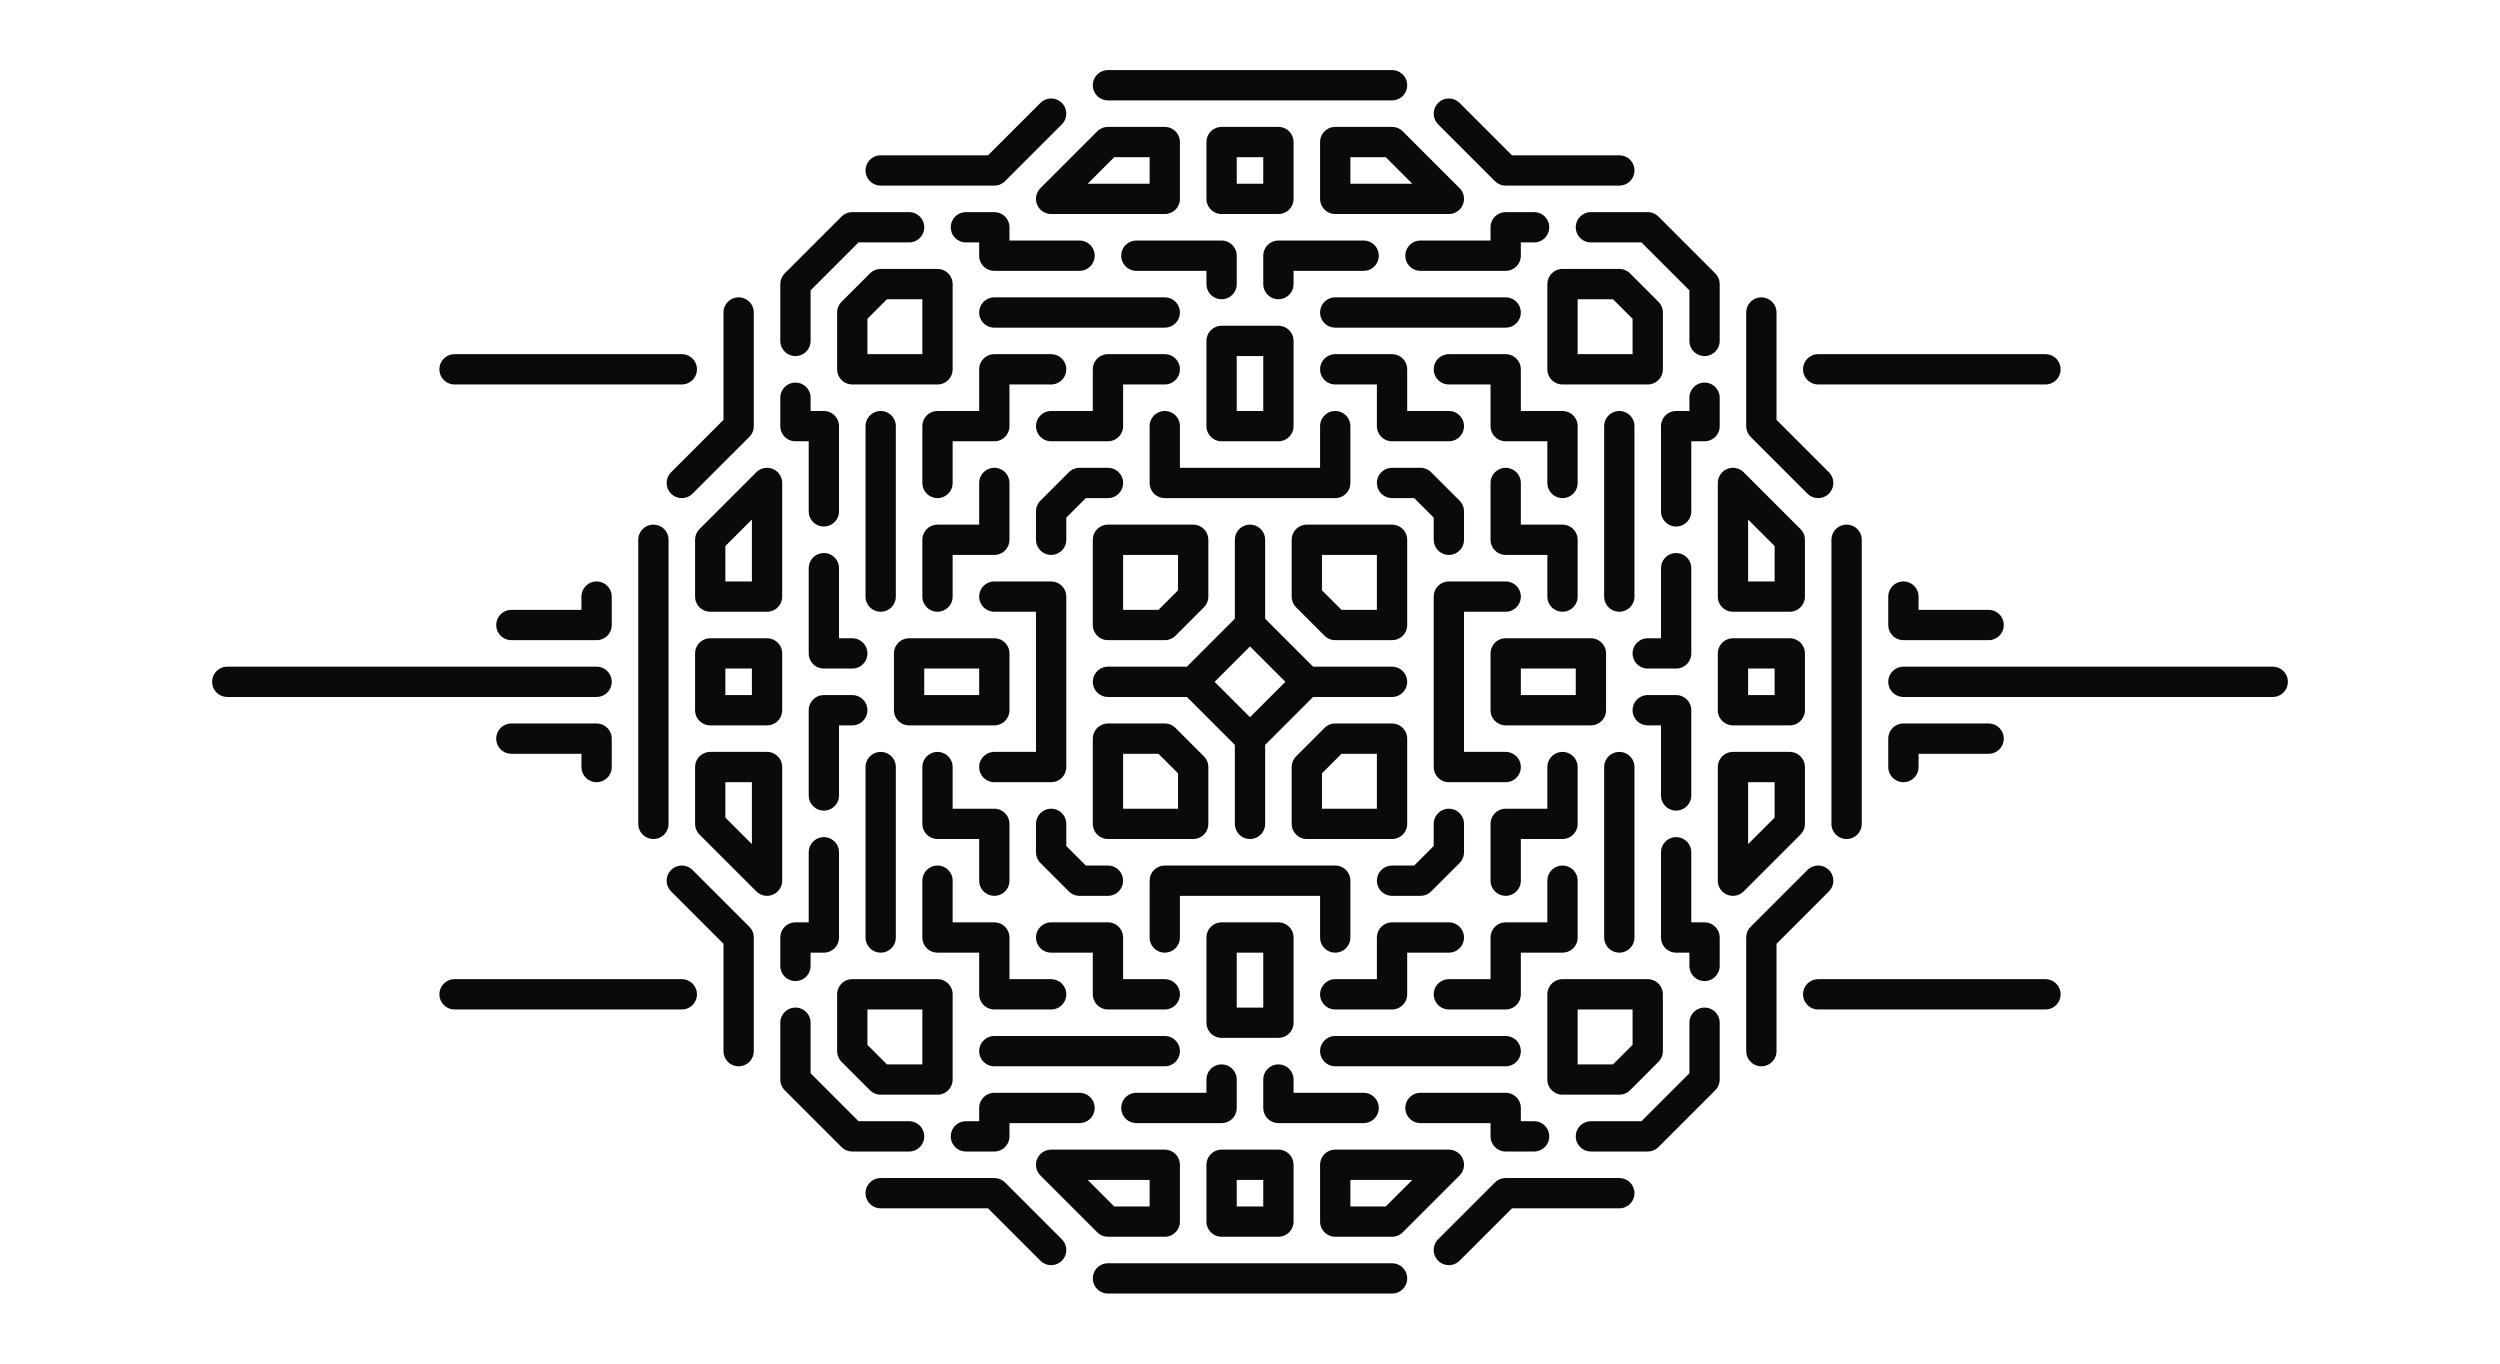 <svg xmlns="http://www.w3.org/2000/svg" baseProfile="full" version="1.1" style="fill: none;" width="1320px" height="720px"><path style="stroke-width: 15px; stroke-linecap: round; stroke-linejoin: round; stroke: rgb(106, 106, 106); fill: none;" d=""/><path style="stroke-width: 15px; stroke-linecap: round; stroke-linejoin: round; stroke: rgb(74, 74, 74); fill: none;" d=""/><path style="stroke-width: 16px; stroke-linecap: round; stroke-linejoin: round; stroke: rgb(10, 10, 10); fill: none;" d="M585,435 L585,435 L585,435 L585,435 L585,435 L585,435 L585,435 L585,435 M690,435 L690,435 L690,435 L690,435 L690,435 L690,435 M630,435 L630,435 L630,405 L615,390 L585,390 L585,435 L630,435 M660,435 L660,435 L660,390 L630,360 L585,360 M630,360 L630,360 L660,330 M690,435 L690,435 L690,405 L705,390 L735,390 L735,435 L690,435 M555,405 L555,405 L555,315 M615,465 L615,465 L705,465 M555,435 L555,435 L555,450 L570,465 L585,465 M735,465 L735,465 L750,465 L765,450 L765,435 M615,465 L615,465 L615,495 M705,495 L705,495 L705,465 M525,405 L525,405 L555,405 M525,315 L525,315 L555,315 M645,495 L645,495 L675,495 L675,540 L645,540 L645,495 M525,375 L525,375 L525,345 L480,345 L480,375 L525,375 M705,525 L705,525 L735,525 L735,495 L765,495 M615,525 L615,525 L585,525 L585,495 L555,495 M495,405 L495,405 L495,435 L525,435 L525,465 M495,315 L495,315 L495,285 L525,285 L525,255 M555,525 L555,525 L525,525 L525,495 L495,495 L495,465 M495,525 L495,525 L495,570 L465,570 L450,555 L450,525 L495,525 M525,555 L525,555 L615,555 M465,495 L465,495 L465,405 M495,255 L495,255 L495,225 L525,225 L525,195 L555,195 M495,195 L495,195 L495,150 L465,150 L450,165 L450,195 L495,195 M465,315 L465,315 L465,225 M525,165 L525,165 L615,165 M645,570 L645,570 L645,585 L600,585 M675,570 L675,570 L675,585 L720,585 M450,375 L450,375 L435,375 L435,420 M450,345 L450,345 L435,345 L435,300 M420,570 L420,570 L450,600 L480,600 M420,540 L420,540 L420,570 M420,180 L420,180 L420,150 L450,120 L480,120 M420,510 L420,510 L420,495 L435,495 L435,450 M435,270 L435,270 L435,225 L420,225 L420,210 M510,600 L510,600 L525,600 L525,585 L570,585 M570,135 L570,135 L525,135 L525,120 L510,120 M405,255 L405,255 L405,315 L375,315 L375,285 L405,255 M405,345 L405,345 L375,345 L375,375 L405,375 L405,345 M405,405 L405,405 L405,465 L375,435 L375,405 L405,405 M645,615 L645,615 L675,615 L675,645 L645,645 L645,615 M615,645 L615,645 L585,645 L555,615 L615,615 L615,645 M705,615 L705,615 L765,615 L735,645 L705,645 L705,615 M360,465 L360,465 L390,495 L390,555 M360,255 L360,255 L390,225 L390,225 L390,165 M465,630 L465,630 L525,630 L555,660 M465,90 L465,90 L525,90 L555,60 M345,435 L345,435 L345,435 L345,435 L345,285 M555,60 L555,60 L555,60 L555,60 L555,60 M585,675 L585,675 L735,675 M360,525 L360,525 L240,525 M315,360 L315,360 L120,360 M360,195 L360,195 L240,195 M315,405 L315,405 L315,390 L270,390 M315,315 L315,315 L315,330 L270,330 M735,285 L735,285 L735,285 L735,285 L735,285 L735,285 L735,285 L735,285 M630,285 L630,285 L630,285 L630,285 L630,285 L630,285 M690,285 L690,285 L690,315 L705,330 L735,330 L735,285 L690,285 M660,285 L660,285 L660,330 L690,360 L735,360 M690,360 L690,360 L660,390 M630,285 L630,285 L630,315 L615,330 L585,330 L585,285 L630,285 M765,315 L765,315 L765,405 M705,255 L705,255 L615,255 M765,285 L765,285 L765,270 L750,255 L735,255 M585,255 L585,255 L570,255 L555,270 L555,285 M705,255 L705,255 L705,225 M615,225 L615,225 L615,255 M795,315 L795,315 L765,315 M795,405 L795,405 L765,405 M675,225 L675,225 L645,225 L645,180 L675,180 L675,225 M795,345 L795,345 L795,375 L840,375 L840,345 L795,345 M615,195 L615,195 L585,195 L585,225 L555,225 M705,195 L705,195 L735,195 L735,225 L765,225 M825,315 L825,315 L825,285 L795,285 L795,255 M825,405 L825,405 L825,435 L795,435 L795,465 M765,195 L765,195 L795,195 L795,225 L825,225 L825,255 M825,195 L825,195 L825,150 L855,150 L870,165 L870,195 L825,195 M795,165 L795,165 L705,165 M855,225 L855,225 L855,315 M825,465 L825,465 L825,495 L795,495 L795,525 L765,525 M825,525 L825,525 L825,570 L855,570 L870,555 L870,525 L825,525 M855,405 L855,405 L855,495 M795,555 L795,555 L705,555 M675,150 L675,150 L675,135 L720,135 M645,150 L645,150 L645,135 L600,135 M870,345 L870,345 L885,345 L885,300 M870,375 L870,375 L885,375 L885,420 M900,150 L900,150 L870,120 L840,120 M900,180 L900,180 L900,150 M900,540 L900,540 L900,570 L870,600 L840,600 M900,210 L900,210 L900,225 L885,225 L885,270 M885,450 L885,450 L885,495 L900,495 L900,510 M810,120 L810,120 L795,120 L795,135 L750,135 M750,585 L750,585 L795,585 L795,600 L810,600 M915,465 L915,465 L915,405 L945,405 L945,435 L915,465 M915,375 L915,375 L945,375 L945,345 L915,345 L915,375 M915,315 L915,315 L915,255 L945,285 L945,315 L915,315 M675,105 L675,105 L645,105 L645,75 L675,75 L675,105 M705,75 L705,75 L735,75 L765,105 L705,105 L705,75 M615,105 L615,105 L555,105 L585,75 L615,75 L615,105 M960,255 L960,255 L930,225 L930,165 M960,465 L960,465 L930,495 L930,495 L930,555 M855,90 L855,90 L795,90 L765,60 M855,630 L855,630 L795,630 L765,660 M975,285 L975,285 L975,285 L975,285 L975,435 M765,660 L765,660 L765,660 L765,660 L765,660 M735,45 L735,45 L585,45 M960,195 L960,195 L1080,195 M1005,360 L1005,360 L1200,360 M960,525 L960,525 L1080,525 M1005,315 L1005,315 L1005,330 L1050,330 M1005,405 L1005,405 L1005,390 L1050,390 "/></svg>